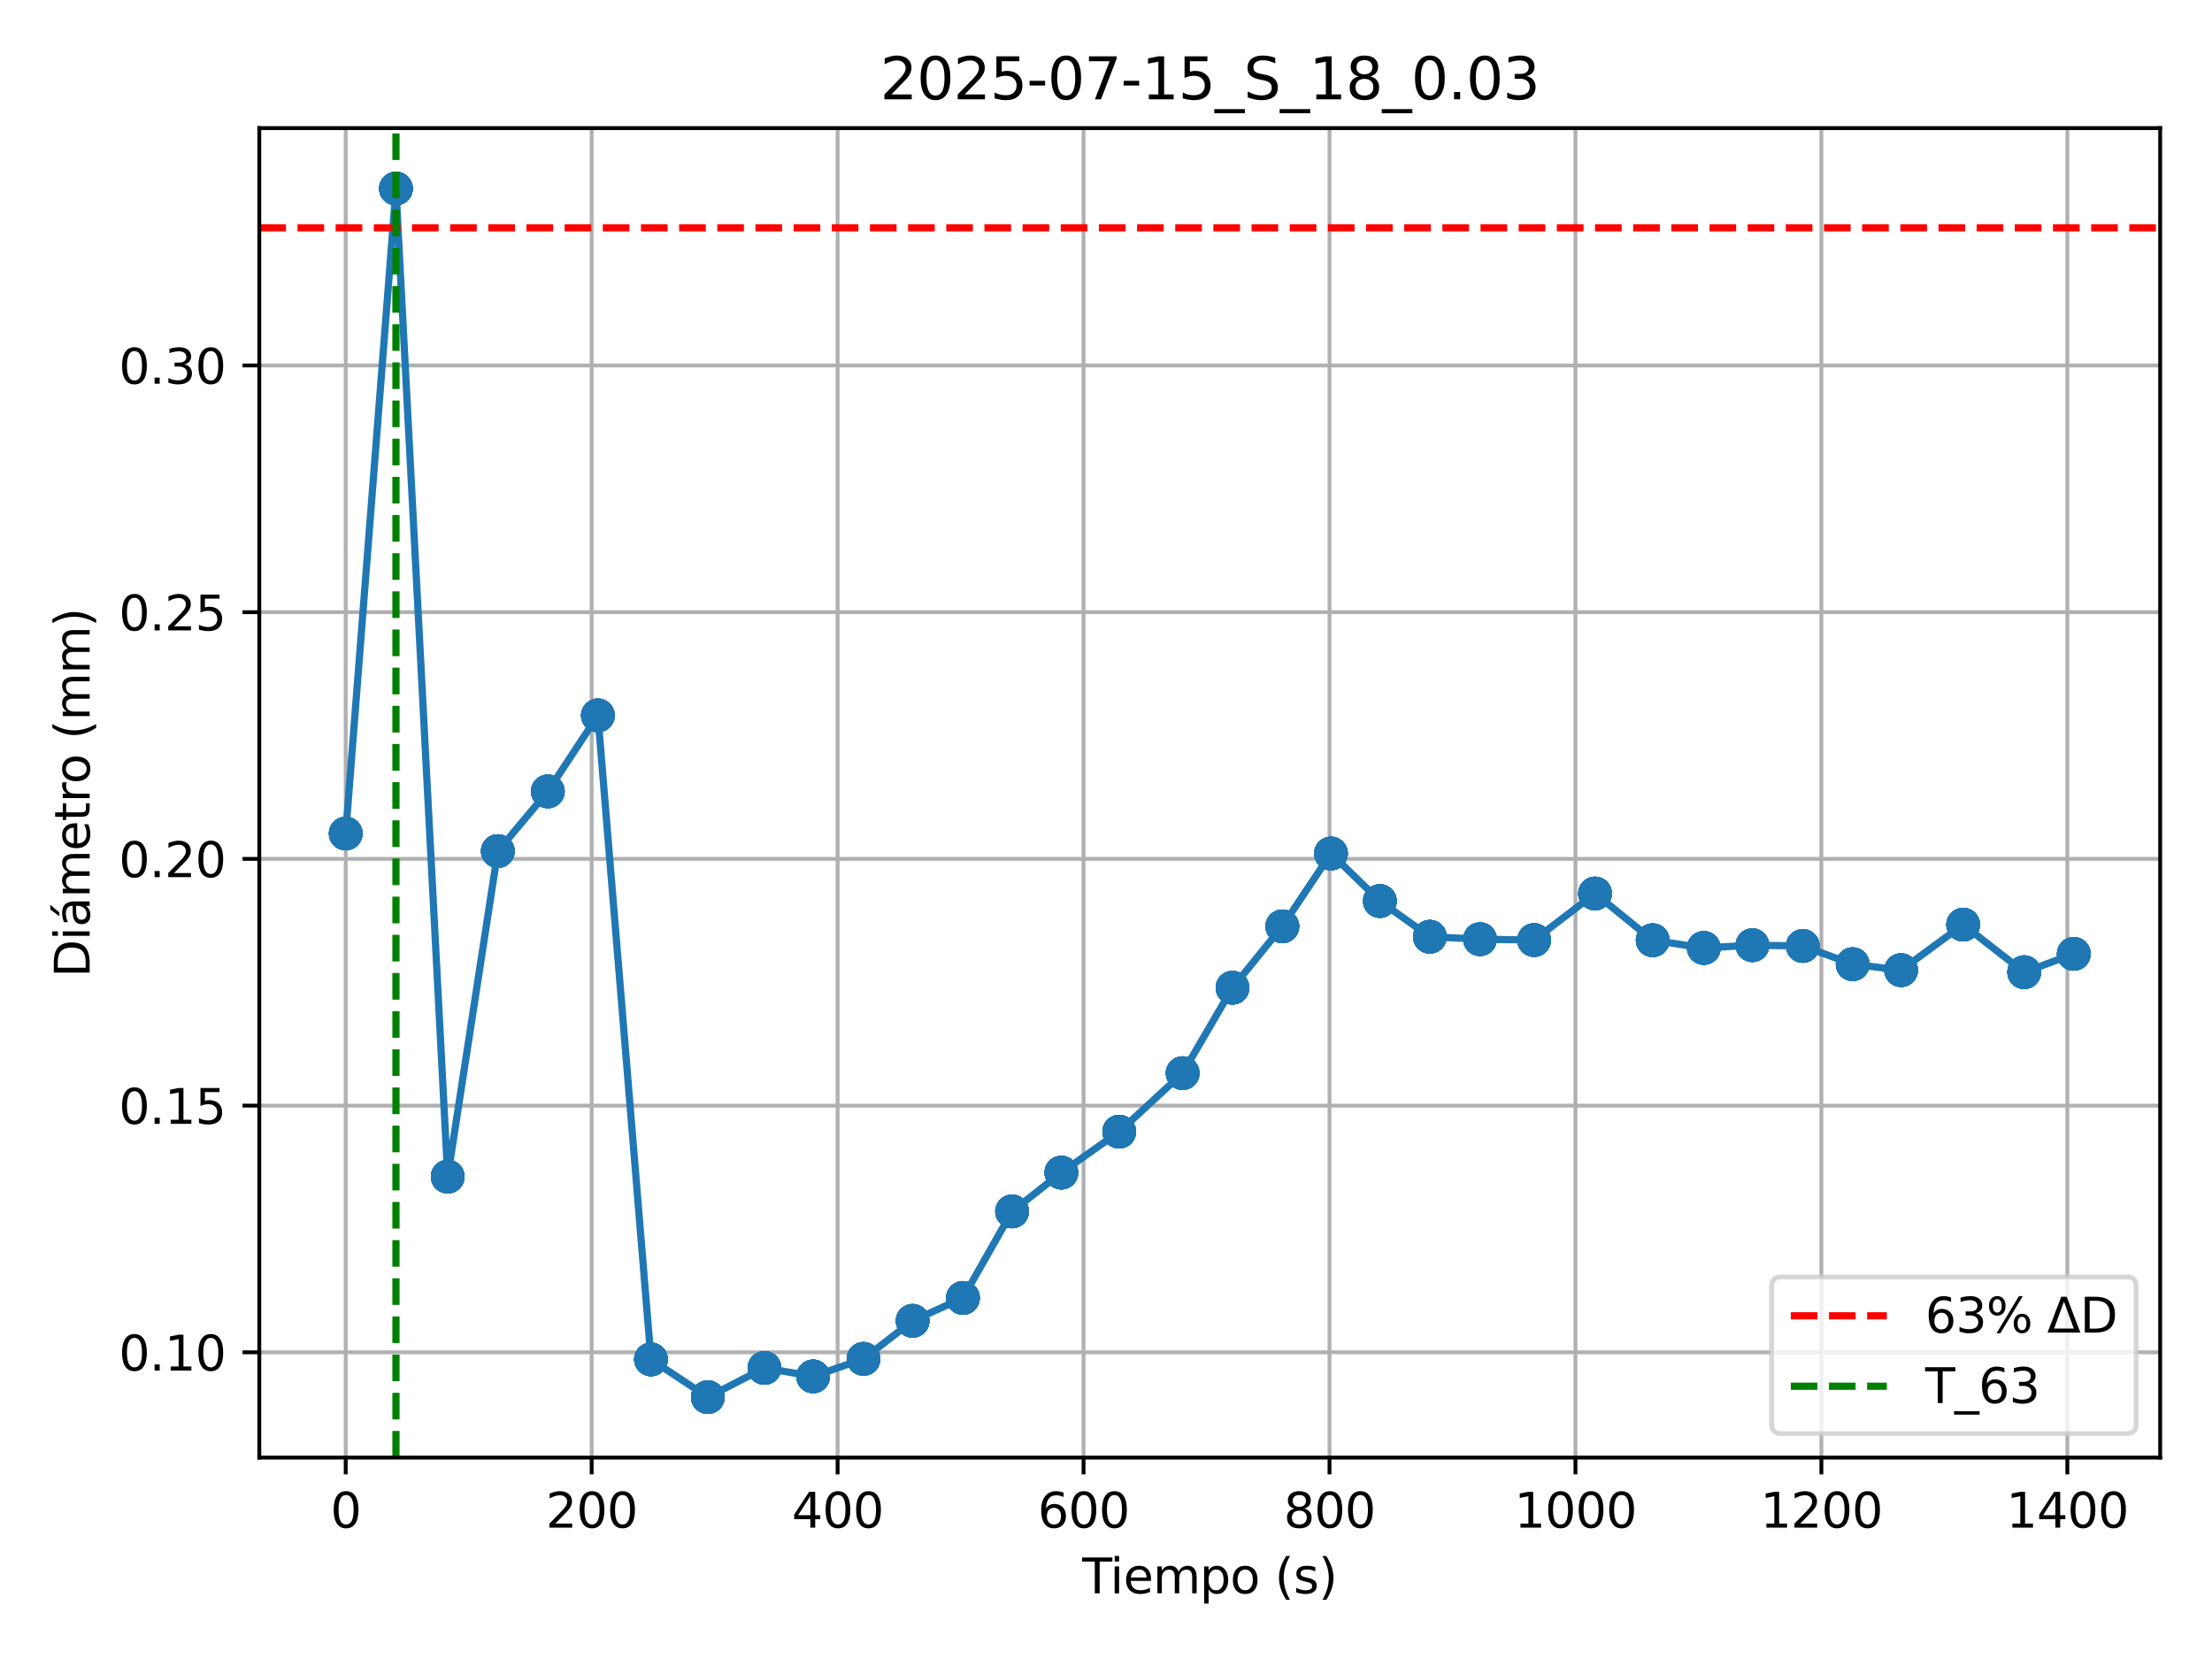 <?xml version="1.0" encoding="utf-8" standalone="no"?>
<!DOCTYPE svg PUBLIC "-//W3C//DTD SVG 1.1//EN"
  "http://www.w3.org/Graphics/SVG/1.1/DTD/svg11.dtd">
<svg xmlns:xlink="http://www.w3.org/1999/xlink" width="460.8pt" height="345.6pt" viewBox="0 0 460.8 345.6" xmlns="http://www.w3.org/2000/svg" version="1.1">
 <defs>
  <style type="text/css">*{stroke-linejoin: round; stroke-linecap: butt}</style>
 </defs>
 <g id="figure_1">
  <g id="patch_1">
   <path d="M 0 345.6 
L 460.8 345.6 
L 460.8 0 
L 0 0 
z
" style="fill: #ffffff"/>
  </g>
  <g id="axes_1">
   <g id="patch_2">
    <path d="M 54.02 303.64 
L 450 303.64 
L 450 26.689 
L 54.02 26.689 
z
" style="fill: #ffffff"/>
   </g>
   <g id="matplotlib.axis_1">
    <g id="xtick_1">
     <g id="line2d_1">
      <path d="M 72.019 303.64 
L 72.019 26.689 
" clip-path="url(#pf129265ea6)" style="fill: none; stroke: #b0b0b0; stroke-width: 0.8; stroke-linecap: square"/>
     </g>
     <g id="line2d_2">
      <defs>
       <path id="mcd70bb36e9" d="M 0 0 
L 0 3.5 
" style="stroke: #000000; stroke-width: 0.8"/>
      </defs>
      <g>
       <use xlink:href="#mcd70bb36e9" x="72.019" y="303.64" style="stroke: #000000; stroke-width: 0.8"/>
      </g>
     </g>
     <g id="text_1">
      <!-- 0 -->
      <g transform="translate(68.838 318.238) scale(0.1 -0.1)">
       <defs>
        <path id="DejaVuSans-30" d="M 2034 4250 
Q 1547 4250 1301 3770 
Q 1056 3291 1056 2328 
Q 1056 1369 1301 889 
Q 1547 409 2034 409 
Q 2525 409 2770 889 
Q 3016 1369 3016 2328 
Q 3016 3291 2770 3770 
Q 2525 4250 2034 4250 
z
M 2034 4750 
Q 2819 4750 3233 4129 
Q 3647 3509 3647 2328 
Q 3647 1150 3233 529 
Q 2819 -91 2034 -91 
Q 1250 -91 836 529 
Q 422 1150 422 2328 
Q 422 3509 836 4129 
Q 1250 4750 2034 4750 
z
" transform="scale(0.016)"/>
       </defs>
       <use xlink:href="#DejaVuSans-30"/>
      </g>
     </g>
    </g>
    <g id="xtick_2">
     <g id="line2d_3">
      <path d="M 123.254 303.64 
L 123.254 26.689 
" clip-path="url(#pf129265ea6)" style="fill: none; stroke: #b0b0b0; stroke-width: 0.8; stroke-linecap: square"/>
     </g>
     <g id="line2d_4">
      <g>
       <use xlink:href="#mcd70bb36e9" x="123.254" y="303.64" style="stroke: #000000; stroke-width: 0.8"/>
      </g>
     </g>
     <g id="text_2">
      <!-- 200 -->
      <g transform="translate(113.71 318.238) scale(0.1 -0.1)">
       <defs>
        <path id="DejaVuSans-32" d="M 1228 531 
L 3431 531 
L 3431 0 
L 469 0 
L 469 531 
Q 828 903 1448 1529 
Q 2069 2156 2228 2338 
Q 2531 2678 2651 2914 
Q 2772 3150 2772 3378 
Q 2772 3750 2511 3984 
Q 2250 4219 1831 4219 
Q 1534 4219 1204 4116 
Q 875 4013 500 3803 
L 500 4441 
Q 881 4594 1212 4672 
Q 1544 4750 1819 4750 
Q 2544 4750 2975 4387 
Q 3406 4025 3406 3419 
Q 3406 3131 3298 2873 
Q 3191 2616 2906 2266 
Q 2828 2175 2409 1742 
Q 1991 1309 1228 531 
z
" transform="scale(0.016)"/>
       </defs>
       <use xlink:href="#DejaVuSans-32"/>
       <use xlink:href="#DejaVuSans-30" transform="translate(63.623 0)"/>
       <use xlink:href="#DejaVuSans-30" transform="translate(127.246 0)"/>
      </g>
     </g>
    </g>
    <g id="xtick_3">
     <g id="line2d_5">
      <path d="M 174.489 303.64 
L 174.489 26.689 
" clip-path="url(#pf129265ea6)" style="fill: none; stroke: #b0b0b0; stroke-width: 0.8; stroke-linecap: square"/>
     </g>
     <g id="line2d_6">
      <g>
       <use xlink:href="#mcd70bb36e9" x="174.489" y="303.64" style="stroke: #000000; stroke-width: 0.8"/>
      </g>
     </g>
     <g id="text_3">
      <!-- 400 -->
      <g transform="translate(164.946 318.238) scale(0.1 -0.1)">
       <defs>
        <path id="DejaVuSans-34" d="M 2419 4116 
L 825 1625 
L 2419 1625 
L 2419 4116 
z
M 2253 4666 
L 3047 4666 
L 3047 1625 
L 3713 1625 
L 3713 1100 
L 3047 1100 
L 3047 0 
L 2419 0 
L 2419 1100 
L 313 1100 
L 313 1709 
L 2253 4666 
z
" transform="scale(0.016)"/>
       </defs>
       <use xlink:href="#DejaVuSans-34"/>
       <use xlink:href="#DejaVuSans-30" transform="translate(63.623 0)"/>
       <use xlink:href="#DejaVuSans-30" transform="translate(127.246 0)"/>
      </g>
     </g>
    </g>
    <g id="xtick_4">
     <g id="line2d_7">
      <path d="M 225.724 303.64 
L 225.724 26.689 
" clip-path="url(#pf129265ea6)" style="fill: none; stroke: #b0b0b0; stroke-width: 0.8; stroke-linecap: square"/>
     </g>
     <g id="line2d_8">
      <g>
       <use xlink:href="#mcd70bb36e9" x="225.724" y="303.64" style="stroke: #000000; stroke-width: 0.8"/>
      </g>
     </g>
     <g id="text_4">
      <!-- 600 -->
      <g transform="translate(216.181 318.238) scale(0.1 -0.1)">
       <defs>
        <path id="DejaVuSans-36" d="M 2113 2584 
Q 1688 2584 1439 2293 
Q 1191 2003 1191 1497 
Q 1191 994 1439 701 
Q 1688 409 2113 409 
Q 2538 409 2786 701 
Q 3034 994 3034 1497 
Q 3034 2003 2786 2293 
Q 2538 2584 2113 2584 
z
M 3366 4563 
L 3366 3988 
Q 3128 4100 2886 4159 
Q 2644 4219 2406 4219 
Q 1781 4219 1451 3797 
Q 1122 3375 1075 2522 
Q 1259 2794 1537 2939 
Q 1816 3084 2150 3084 
Q 2853 3084 3261 2657 
Q 3669 2231 3669 1497 
Q 3669 778 3244 343 
Q 2819 -91 2113 -91 
Q 1303 -91 875 529 
Q 447 1150 447 2328 
Q 447 3434 972 4092 
Q 1497 4750 2381 4750 
Q 2619 4750 2861 4703 
Q 3103 4656 3366 4563 
z
" transform="scale(0.016)"/>
       </defs>
       <use xlink:href="#DejaVuSans-36"/>
       <use xlink:href="#DejaVuSans-30" transform="translate(63.623 0)"/>
       <use xlink:href="#DejaVuSans-30" transform="translate(127.246 0)"/>
      </g>
     </g>
    </g>
    <g id="xtick_5">
     <g id="line2d_9">
      <path d="M 276.96 303.64 
L 276.96 26.689 
" clip-path="url(#pf129265ea6)" style="fill: none; stroke: #b0b0b0; stroke-width: 0.8; stroke-linecap: square"/>
     </g>
     <g id="line2d_10">
      <g>
       <use xlink:href="#mcd70bb36e9" x="276.96" y="303.64" style="stroke: #000000; stroke-width: 0.8"/>
      </g>
     </g>
     <g id="text_5">
      <!-- 800 -->
      <g transform="translate(267.416 318.238) scale(0.1 -0.1)">
       <defs>
        <path id="DejaVuSans-38" d="M 2034 2216 
Q 1584 2216 1326 1975 
Q 1069 1734 1069 1313 
Q 1069 891 1326 650 
Q 1584 409 2034 409 
Q 2484 409 2743 651 
Q 3003 894 3003 1313 
Q 3003 1734 2745 1975 
Q 2488 2216 2034 2216 
z
M 1403 2484 
Q 997 2584 770 2862 
Q 544 3141 544 3541 
Q 544 4100 942 4425 
Q 1341 4750 2034 4750 
Q 2731 4750 3128 4425 
Q 3525 4100 3525 3541 
Q 3525 3141 3298 2862 
Q 3072 2584 2669 2484 
Q 3125 2378 3379 2068 
Q 3634 1759 3634 1313 
Q 3634 634 3220 271 
Q 2806 -91 2034 -91 
Q 1263 -91 848 271 
Q 434 634 434 1313 
Q 434 1759 690 2068 
Q 947 2378 1403 2484 
z
M 1172 3481 
Q 1172 3119 1398 2916 
Q 1625 2713 2034 2713 
Q 2441 2713 2670 2916 
Q 2900 3119 2900 3481 
Q 2900 3844 2670 4047 
Q 2441 4250 2034 4250 
Q 1625 4250 1398 4047 
Q 1172 3844 1172 3481 
z
" transform="scale(0.016)"/>
       </defs>
       <use xlink:href="#DejaVuSans-38"/>
       <use xlink:href="#DejaVuSans-30" transform="translate(63.623 0)"/>
       <use xlink:href="#DejaVuSans-30" transform="translate(127.246 0)"/>
      </g>
     </g>
    </g>
    <g id="xtick_6">
     <g id="line2d_11">
      <path d="M 328.195 303.64 
L 328.195 26.689 
" clip-path="url(#pf129265ea6)" style="fill: none; stroke: #b0b0b0; stroke-width: 0.8; stroke-linecap: square"/>
     </g>
     <g id="line2d_12">
      <g>
       <use xlink:href="#mcd70bb36e9" x="328.195" y="303.64" style="stroke: #000000; stroke-width: 0.8"/>
      </g>
     </g>
     <g id="text_6">
      <!-- 1000 -->
      <g transform="translate(315.47 318.238) scale(0.1 -0.1)">
       <defs>
        <path id="DejaVuSans-31" d="M 794 531 
L 1825 531 
L 1825 4091 
L 703 3866 
L 703 4441 
L 1819 4666 
L 2450 4666 
L 2450 531 
L 3481 531 
L 3481 0 
L 794 0 
L 794 531 
z
" transform="scale(0.016)"/>
       </defs>
       <use xlink:href="#DejaVuSans-31"/>
       <use xlink:href="#DejaVuSans-30" transform="translate(63.623 0)"/>
       <use xlink:href="#DejaVuSans-30" transform="translate(127.246 0)"/>
       <use xlink:href="#DejaVuSans-30" transform="translate(190.869 0)"/>
      </g>
     </g>
    </g>
    <g id="xtick_7">
     <g id="line2d_13">
      <path d="M 379.43 303.64 
L 379.43 26.689 
" clip-path="url(#pf129265ea6)" style="fill: none; stroke: #b0b0b0; stroke-width: 0.8; stroke-linecap: square"/>
     </g>
     <g id="line2d_14">
      <g>
       <use xlink:href="#mcd70bb36e9" x="379.43" y="303.64" style="stroke: #000000; stroke-width: 0.8"/>
      </g>
     </g>
     <g id="text_7">
      <!-- 1200 -->
      <g transform="translate(366.705 318.238) scale(0.1 -0.1)">
       <use xlink:href="#DejaVuSans-31"/>
       <use xlink:href="#DejaVuSans-32" transform="translate(63.623 0)"/>
       <use xlink:href="#DejaVuSans-30" transform="translate(127.246 0)"/>
       <use xlink:href="#DejaVuSans-30" transform="translate(190.869 0)"/>
      </g>
     </g>
    </g>
    <g id="xtick_8">
     <g id="line2d_15">
      <path d="M 430.665 303.64 
L 430.665 26.689 
" clip-path="url(#pf129265ea6)" style="fill: none; stroke: #b0b0b0; stroke-width: 0.8; stroke-linecap: square"/>
     </g>
     <g id="line2d_16">
      <g>
       <use xlink:href="#mcd70bb36e9" x="430.665" y="303.64" style="stroke: #000000; stroke-width: 0.8"/>
      </g>
     </g>
     <g id="text_8">
      <!-- 1400 -->
      <g transform="translate(417.94 318.238) scale(0.1 -0.1)">
       <use xlink:href="#DejaVuSans-31"/>
       <use xlink:href="#DejaVuSans-34" transform="translate(63.623 0)"/>
       <use xlink:href="#DejaVuSans-30" transform="translate(127.246 0)"/>
       <use xlink:href="#DejaVuSans-30" transform="translate(190.869 0)"/>
      </g>
     </g>
    </g>
    <g id="text_9">
     <!-- Tiempo (s) -->
     <g transform="translate(225.447 331.917) scale(0.1 -0.1)">
      <defs>
       <path id="DejaVuSans-54" d="M -19 4666 
L 3928 4666 
L 3928 4134 
L 2272 4134 
L 2272 0 
L 1638 0 
L 1638 4134 
L -19 4134 
L -19 4666 
z
" transform="scale(0.016)"/>
       <path id="DejaVuSans-69" d="M 603 3500 
L 1178 3500 
L 1178 0 
L 603 0 
L 603 3500 
z
M 603 4863 
L 1178 4863 
L 1178 4134 
L 603 4134 
L 603 4863 
z
" transform="scale(0.016)"/>
       <path id="DejaVuSans-65" d="M 3597 1894 
L 3597 1613 
L 953 1613 
Q 991 1019 1311 708 
Q 1631 397 2203 397 
Q 2534 397 2845 478 
Q 3156 559 3463 722 
L 3463 178 
Q 3153 47 2828 -22 
Q 2503 -91 2169 -91 
Q 1331 -91 842 396 
Q 353 884 353 1716 
Q 353 2575 817 3079 
Q 1281 3584 2069 3584 
Q 2775 3584 3186 3129 
Q 3597 2675 3597 1894 
z
M 3022 2063 
Q 3016 2534 2758 2815 
Q 2500 3097 2075 3097 
Q 1594 3097 1305 2825 
Q 1016 2553 972 2059 
L 3022 2063 
z
" transform="scale(0.016)"/>
       <path id="DejaVuSans-6d" d="M 3328 2828 
Q 3544 3216 3844 3400 
Q 4144 3584 4550 3584 
Q 5097 3584 5394 3201 
Q 5691 2819 5691 2113 
L 5691 0 
L 5113 0 
L 5113 2094 
Q 5113 2597 4934 2840 
Q 4756 3084 4391 3084 
Q 3944 3084 3684 2787 
Q 3425 2491 3425 1978 
L 3425 0 
L 2847 0 
L 2847 2094 
Q 2847 2600 2669 2842 
Q 2491 3084 2119 3084 
Q 1678 3084 1418 2786 
Q 1159 2488 1159 1978 
L 1159 0 
L 581 0 
L 581 3500 
L 1159 3500 
L 1159 2956 
Q 1356 3278 1631 3431 
Q 1906 3584 2284 3584 
Q 2666 3584 2933 3390 
Q 3200 3197 3328 2828 
z
" transform="scale(0.016)"/>
       <path id="DejaVuSans-70" d="M 1159 525 
L 1159 -1331 
L 581 -1331 
L 581 3500 
L 1159 3500 
L 1159 2969 
Q 1341 3281 1617 3432 
Q 1894 3584 2278 3584 
Q 2916 3584 3314 3078 
Q 3713 2572 3713 1747 
Q 3713 922 3314 415 
Q 2916 -91 2278 -91 
Q 1894 -91 1617 61 
Q 1341 213 1159 525 
z
M 3116 1747 
Q 3116 2381 2855 2742 
Q 2594 3103 2138 3103 
Q 1681 3103 1420 2742 
Q 1159 2381 1159 1747 
Q 1159 1113 1420 752 
Q 1681 391 2138 391 
Q 2594 391 2855 752 
Q 3116 1113 3116 1747 
z
" transform="scale(0.016)"/>
       <path id="DejaVuSans-6f" d="M 1959 3097 
Q 1497 3097 1228 2736 
Q 959 2375 959 1747 
Q 959 1119 1226 758 
Q 1494 397 1959 397 
Q 2419 397 2687 759 
Q 2956 1122 2956 1747 
Q 2956 2369 2687 2733 
Q 2419 3097 1959 3097 
z
M 1959 3584 
Q 2709 3584 3137 3096 
Q 3566 2609 3566 1747 
Q 3566 888 3137 398 
Q 2709 -91 1959 -91 
Q 1206 -91 779 398 
Q 353 888 353 1747 
Q 353 2609 779 3096 
Q 1206 3584 1959 3584 
z
" transform="scale(0.016)"/>
       <path id="DejaVuSans-20" transform="scale(0.016)"/>
       <path id="DejaVuSans-28" d="M 1984 4856 
Q 1566 4138 1362 3434 
Q 1159 2731 1159 2009 
Q 1159 1288 1364 580 
Q 1569 -128 1984 -844 
L 1484 -844 
Q 1016 -109 783 600 
Q 550 1309 550 2009 
Q 550 2706 781 3412 
Q 1013 4119 1484 4856 
L 1984 4856 
z
" transform="scale(0.016)"/>
       <path id="DejaVuSans-73" d="M 2834 3397 
L 2834 2853 
Q 2591 2978 2328 3040 
Q 2066 3103 1784 3103 
Q 1356 3103 1142 2972 
Q 928 2841 928 2578 
Q 928 2378 1081 2264 
Q 1234 2150 1697 2047 
L 1894 2003 
Q 2506 1872 2764 1633 
Q 3022 1394 3022 966 
Q 3022 478 2636 193 
Q 2250 -91 1575 -91 
Q 1294 -91 989 -36 
Q 684 19 347 128 
L 347 722 
Q 666 556 975 473 
Q 1284 391 1588 391 
Q 1994 391 2212 530 
Q 2431 669 2431 922 
Q 2431 1156 2273 1281 
Q 2116 1406 1581 1522 
L 1381 1569 
Q 847 1681 609 1914 
Q 372 2147 372 2553 
Q 372 3047 722 3315 
Q 1072 3584 1716 3584 
Q 2034 3584 2315 3537 
Q 2597 3491 2834 3397 
z
" transform="scale(0.016)"/>
       <path id="DejaVuSans-29" d="M 513 4856 
L 1013 4856 
Q 1481 4119 1714 3412 
Q 1947 2706 1947 2009 
Q 1947 1309 1714 600 
Q 1481 -109 1013 -844 
L 513 -844 
Q 928 -128 1133 580 
Q 1338 1288 1338 2009 
Q 1338 2731 1133 3434 
Q 928 4138 513 4856 
z
" transform="scale(0.016)"/>
      </defs>
      <use xlink:href="#DejaVuSans-54"/>
      <use xlink:href="#DejaVuSans-69" transform="translate(57.959 0)"/>
      <use xlink:href="#DejaVuSans-65" transform="translate(85.742 0)"/>
      <use xlink:href="#DejaVuSans-6d" transform="translate(147.266 0)"/>
      <use xlink:href="#DejaVuSans-70" transform="translate(244.678 0)"/>
      <use xlink:href="#DejaVuSans-6f" transform="translate(308.154 0)"/>
      <use xlink:href="#DejaVuSans-20" transform="translate(369.336 0)"/>
      <use xlink:href="#DejaVuSans-28" transform="translate(401.123 0)"/>
      <use xlink:href="#DejaVuSans-73" transform="translate(440.137 0)"/>
      <use xlink:href="#DejaVuSans-29" transform="translate(492.236 0)"/>
     </g>
    </g>
   </g>
   <g id="matplotlib.axis_2">
    <g id="ytick_1">
     <g id="line2d_17">
      <path d="M 54.02 281.708 
L 450 281.708 
" clip-path="url(#pf129265ea6)" style="fill: none; stroke: #b0b0b0; stroke-width: 0.8; stroke-linecap: square"/>
     </g>
     <g id="line2d_18">
      <defs>
       <path id="m7982c4970f" d="M 0 0 
L -3.5 0 
" style="stroke: #000000; stroke-width: 0.8"/>
      </defs>
      <g>
       <use xlink:href="#m7982c4970f" x="54.02" y="281.708" style="stroke: #000000; stroke-width: 0.8"/>
      </g>
     </g>
     <g id="text_10">
      <!-- 0.10 -->
      <g transform="translate(24.754 285.507) scale(0.1 -0.1)">
       <defs>
        <path id="DejaVuSans-2e" d="M 684 794 
L 1344 794 
L 1344 0 
L 684 0 
L 684 794 
z
" transform="scale(0.016)"/>
       </defs>
       <use xlink:href="#DejaVuSans-30"/>
       <use xlink:href="#DejaVuSans-2e" transform="translate(63.623 0)"/>
       <use xlink:href="#DejaVuSans-31" transform="translate(95.41 0)"/>
       <use xlink:href="#DejaVuSans-30" transform="translate(159.033 0)"/>
      </g>
     </g>
    </g>
    <g id="ytick_2">
     <g id="line2d_19">
      <path d="M 54.02 230.315 
L 450 230.315 
" clip-path="url(#pf129265ea6)" style="fill: none; stroke: #b0b0b0; stroke-width: 0.8; stroke-linecap: square"/>
     </g>
     <g id="line2d_20">
      <g>
       <use xlink:href="#m7982c4970f" x="54.02" y="230.315" style="stroke: #000000; stroke-width: 0.8"/>
      </g>
     </g>
     <g id="text_11">
      <!-- 0.15 -->
      <g transform="translate(24.754 234.114) scale(0.1 -0.1)">
       <defs>
        <path id="DejaVuSans-35" d="M 691 4666 
L 3169 4666 
L 3169 4134 
L 1269 4134 
L 1269 2991 
Q 1406 3038 1543 3061 
Q 1681 3084 1819 3084 
Q 2600 3084 3056 2656 
Q 3513 2228 3513 1497 
Q 3513 744 3044 326 
Q 2575 -91 1722 -91 
Q 1428 -91 1123 -41 
Q 819 9 494 109 
L 494 744 
Q 775 591 1075 516 
Q 1375 441 1709 441 
Q 2250 441 2565 725 
Q 2881 1009 2881 1497 
Q 2881 1984 2565 2268 
Q 2250 2553 1709 2553 
Q 1456 2553 1204 2497 
Q 953 2441 691 2322 
L 691 4666 
z
" transform="scale(0.016)"/>
       </defs>
       <use xlink:href="#DejaVuSans-30"/>
       <use xlink:href="#DejaVuSans-2e" transform="translate(63.623 0)"/>
       <use xlink:href="#DejaVuSans-31" transform="translate(95.41 0)"/>
       <use xlink:href="#DejaVuSans-35" transform="translate(159.033 0)"/>
      </g>
     </g>
    </g>
    <g id="ytick_3">
     <g id="line2d_21">
      <path d="M 54.02 178.921 
L 450 178.921 
" clip-path="url(#pf129265ea6)" style="fill: none; stroke: #b0b0b0; stroke-width: 0.8; stroke-linecap: square"/>
     </g>
     <g id="line2d_22">
      <g>
       <use xlink:href="#m7982c4970f" x="54.02" y="178.921" style="stroke: #000000; stroke-width: 0.8"/>
      </g>
     </g>
     <g id="text_12">
      <!-- 0.20 -->
      <g transform="translate(24.754 182.721) scale(0.1 -0.1)">
       <use xlink:href="#DejaVuSans-30"/>
       <use xlink:href="#DejaVuSans-2e" transform="translate(63.623 0)"/>
       <use xlink:href="#DejaVuSans-32" transform="translate(95.41 0)"/>
       <use xlink:href="#DejaVuSans-30" transform="translate(159.033 0)"/>
      </g>
     </g>
    </g>
    <g id="ytick_4">
     <g id="line2d_23">
      <path d="M 54.02 127.528 
L 450 127.528 
" clip-path="url(#pf129265ea6)" style="fill: none; stroke: #b0b0b0; stroke-width: 0.8; stroke-linecap: square"/>
     </g>
     <g id="line2d_24">
      <g>
       <use xlink:href="#m7982c4970f" x="54.02" y="127.528" style="stroke: #000000; stroke-width: 0.8"/>
      </g>
     </g>
     <g id="text_13">
      <!-- 0.25 -->
      <g transform="translate(24.754 131.327) scale(0.1 -0.1)">
       <use xlink:href="#DejaVuSans-30"/>
       <use xlink:href="#DejaVuSans-2e" transform="translate(63.623 0)"/>
       <use xlink:href="#DejaVuSans-32" transform="translate(95.41 0)"/>
       <use xlink:href="#DejaVuSans-35" transform="translate(159.033 0)"/>
      </g>
     </g>
    </g>
    <g id="ytick_5">
     <g id="line2d_25">
      <path d="M 54.02 76.135 
L 450 76.135 
" clip-path="url(#pf129265ea6)" style="fill: none; stroke: #b0b0b0; stroke-width: 0.8; stroke-linecap: square"/>
     </g>
     <g id="line2d_26">
      <g>
       <use xlink:href="#m7982c4970f" x="54.02" y="76.135" style="stroke: #000000; stroke-width: 0.8"/>
      </g>
     </g>
     <g id="text_14">
      <!-- 0.30 -->
      <g transform="translate(24.754 79.934) scale(0.1 -0.1)">
       <defs>
        <path id="DejaVuSans-33" d="M 2597 2516 
Q 3050 2419 3304 2112 
Q 3559 1806 3559 1356 
Q 3559 666 3084 287 
Q 2609 -91 1734 -91 
Q 1441 -91 1130 -33 
Q 819 25 488 141 
L 488 750 
Q 750 597 1062 519 
Q 1375 441 1716 441 
Q 2309 441 2620 675 
Q 2931 909 2931 1356 
Q 2931 1769 2642 2001 
Q 2353 2234 1838 2234 
L 1294 2234 
L 1294 2753 
L 1863 2753 
Q 2328 2753 2575 2939 
Q 2822 3125 2822 3475 
Q 2822 3834 2567 4026 
Q 2313 4219 1838 4219 
Q 1578 4219 1281 4162 
Q 984 4106 628 3988 
L 628 4550 
Q 988 4650 1302 4700 
Q 1616 4750 1894 4750 
Q 2613 4750 3031 4423 
Q 3450 4097 3450 3541 
Q 3450 3153 3228 2886 
Q 3006 2619 2597 2516 
z
" transform="scale(0.016)"/>
       </defs>
       <use xlink:href="#DejaVuSans-30"/>
       <use xlink:href="#DejaVuSans-2e" transform="translate(63.623 0)"/>
       <use xlink:href="#DejaVuSans-33" transform="translate(95.41 0)"/>
       <use xlink:href="#DejaVuSans-30" transform="translate(159.033 0)"/>
      </g>
     </g>
    </g>
    <g id="text_15">
     <!-- Diámetro (mm) -->
     <g transform="translate(18.675 203.608) rotate(-90) scale(0.1 -0.1)">
      <defs>
       <path id="DejaVuSans-44" d="M 1259 4147 
L 1259 519 
L 2022 519 
Q 2988 519 3436 956 
Q 3884 1394 3884 2338 
Q 3884 3275 3436 3711 
Q 2988 4147 2022 4147 
L 1259 4147 
z
M 628 4666 
L 1925 4666 
Q 3281 4666 3915 4102 
Q 4550 3538 4550 2338 
Q 4550 1131 3912 565 
Q 3275 0 1925 0 
L 628 0 
L 628 4666 
z
" transform="scale(0.016)"/>
       <path id="DejaVuSans-e1" d="M 2194 1759 
Q 1497 1759 1228 1600 
Q 959 1441 959 1056 
Q 959 750 1161 570 
Q 1363 391 1709 391 
Q 2188 391 2477 730 
Q 2766 1069 2766 1631 
L 2766 1759 
L 2194 1759 
z
M 3341 1997 
L 3341 0 
L 2766 0 
L 2766 531 
Q 2569 213 2275 61 
Q 1981 -91 1556 -91 
Q 1019 -91 701 211 
Q 384 513 384 1019 
Q 384 1609 779 1909 
Q 1175 2209 1959 2209 
L 2766 2209 
L 2766 2266 
Q 2766 2663 2505 2880 
Q 2244 3097 1772 3097 
Q 1472 3097 1187 3025 
Q 903 2953 641 2809 
L 641 3341 
Q 956 3463 1253 3523 
Q 1550 3584 1831 3584 
Q 2591 3584 2966 3190 
Q 3341 2797 3341 1997 
z
M 2290 5119 
L 2912 5119 
L 1894 3944 
L 1415 3944 
L 2290 5119 
z
" transform="scale(0.016)"/>
       <path id="DejaVuSans-74" d="M 1172 4494 
L 1172 3500 
L 2356 3500 
L 2356 3053 
L 1172 3053 
L 1172 1153 
Q 1172 725 1289 603 
Q 1406 481 1766 481 
L 2356 481 
L 2356 0 
L 1766 0 
Q 1100 0 847 248 
Q 594 497 594 1153 
L 594 3053 
L 172 3053 
L 172 3500 
L 594 3500 
L 594 4494 
L 1172 4494 
z
" transform="scale(0.016)"/>
       <path id="DejaVuSans-72" d="M 2631 2963 
Q 2534 3019 2420 3045 
Q 2306 3072 2169 3072 
Q 1681 3072 1420 2755 
Q 1159 2438 1159 1844 
L 1159 0 
L 581 0 
L 581 3500 
L 1159 3500 
L 1159 2956 
Q 1341 3275 1631 3429 
Q 1922 3584 2338 3584 
Q 2397 3584 2469 3576 
Q 2541 3569 2628 3553 
L 2631 2963 
z
" transform="scale(0.016)"/>
      </defs>
      <use xlink:href="#DejaVuSans-44"/>
      <use xlink:href="#DejaVuSans-69" transform="translate(77.002 0)"/>
      <use xlink:href="#DejaVuSans-e1" transform="translate(104.785 0)"/>
      <use xlink:href="#DejaVuSans-6d" transform="translate(166.064 0)"/>
      <use xlink:href="#DejaVuSans-65" transform="translate(263.477 0)"/>
      <use xlink:href="#DejaVuSans-74" transform="translate(325 0)"/>
      <use xlink:href="#DejaVuSans-72" transform="translate(364.209 0)"/>
      <use xlink:href="#DejaVuSans-6f" transform="translate(403.072 0)"/>
      <use xlink:href="#DejaVuSans-20" transform="translate(464.254 0)"/>
      <use xlink:href="#DejaVuSans-28" transform="translate(496.041 0)"/>
      <use xlink:href="#DejaVuSans-6d" transform="translate(535.055 0)"/>
      <use xlink:href="#DejaVuSans-6d" transform="translate(632.467 0)"/>
      <use xlink:href="#DejaVuSans-29" transform="translate(729.879 0)"/>
     </g>
    </g>
   </g>
   <g id="line2d_27">
    <path d="M 72.019 173.634 
L 82.485 39.277 
L 82.485 39.277 
L 93.262 245.116 
L 93.262 245.116 
L 103.705 177.302 
L 103.705 177.302 
L 114.122 164.861 
L 114.122 164.861 
L 124.552 149.038 
L 124.552 149.038 
L 135.611 283.19 
L 135.611 283.19 
L 147.45 291.051 
L 147.45 291.051 
L 159.254 284.968 
L 159.254 284.968 
L 169.396 286.73 
L 169.396 286.73 
L 179.884 283.078 
L 179.884 283.078 
L 190.114 275.153 
L 190.114 275.153 
L 200.6 270.383 
L 200.6 270.383 
L 210.837 252.356 
L 210.837 252.356 
L 221.102 244.278 
L 221.102 244.278 
L 233.156 235.752 
L 233.156 235.752 
L 246.367 223.557 
L 246.367 223.557 
L 256.753 205.763 
L 256.753 205.763 
L 267.136 192.973 
L 267.136 192.973 
L 277.266 177.798 
L 277.266 177.798 
L 287.449 187.703 
L 287.449 187.703 
L 297.863 195.143 
L 297.863 195.143 
L 308.313 195.65 
L 308.313 195.65 
L 319.577 195.832 
L 319.577 195.832 
L 332.276 186.133 
L 332.276 186.133 
L 344.288 195.871 
L 344.288 195.871 
L 354.929 197.476 
L 354.929 197.476 
L 365.06 196.903 
L 365.06 196.903 
L 375.553 197.061 
L 375.553 197.061 
L 385.945 200.863 
L 385.945 200.863 
L 396.028 202.1 
L 396.028 202.1 
L 408.961 192.617 
L 408.961 192.617 
L 421.676 202.532 
L 421.676 202.532 
L 432.001 198.71 
L 432.001 198.71 
" clip-path="url(#pf129265ea6)" style="fill: none; stroke: #1f77b4; stroke-width: 1.5; stroke-linecap: square"/>
    <defs>
     <path id="md62fcec98a" d="M 0 3 
C 0.796 3 1.559 2.684 2.121 2.121 
C 2.684 1.559 3 0.796 3 0 
C 3 -0.796 2.684 -1.559 2.121 -2.121 
C 1.559 -2.684 0.796 -3 0 -3 
C -0.796 -3 -1.559 -2.684 -2.121 -2.121 
C -2.684 -1.559 -3 -0.796 -3 0 
C -3 0.796 -2.684 1.559 -2.121 2.121 
C -1.559 2.684 -0.796 3 0 3 
z
" style="stroke: #1f77b4"/>
    </defs>
    <g clip-path="url(#pf129265ea6)">
     <use xlink:href="#md62fcec98a" x="72.019" y="173.634" style="fill: #1f77b4; stroke: #1f77b4"/>
     <use xlink:href="#md62fcec98a" x="72.019" y="173.634" style="fill: #1f77b4; stroke: #1f77b4"/>
     <use xlink:href="#md62fcec98a" x="72.019" y="173.634" style="fill: #1f77b4; stroke: #1f77b4"/>
     <use xlink:href="#md62fcec98a" x="72.019" y="173.634" style="fill: #1f77b4; stroke: #1f77b4"/>
     <use xlink:href="#md62fcec98a" x="72.019" y="173.634" style="fill: #1f77b4; stroke: #1f77b4"/>
     <use xlink:href="#md62fcec98a" x="72.019" y="173.634" style="fill: #1f77b4; stroke: #1f77b4"/>
     <use xlink:href="#md62fcec98a" x="72.019" y="173.634" style="fill: #1f77b4; stroke: #1f77b4"/>
     <use xlink:href="#md62fcec98a" x="72.019" y="173.634" style="fill: #1f77b4; stroke: #1f77b4"/>
     <use xlink:href="#md62fcec98a" x="72.019" y="173.634" style="fill: #1f77b4; stroke: #1f77b4"/>
     <use xlink:href="#md62fcec98a" x="82.485" y="39.277" style="fill: #1f77b4; stroke: #1f77b4"/>
     <use xlink:href="#md62fcec98a" x="82.485" y="39.277" style="fill: #1f77b4; stroke: #1f77b4"/>
     <use xlink:href="#md62fcec98a" x="82.485" y="39.277" style="fill: #1f77b4; stroke: #1f77b4"/>
     <use xlink:href="#md62fcec98a" x="82.485" y="39.277" style="fill: #1f77b4; stroke: #1f77b4"/>
     <use xlink:href="#md62fcec98a" x="82.485" y="39.277" style="fill: #1f77b4; stroke: #1f77b4"/>
     <use xlink:href="#md62fcec98a" x="82.485" y="39.277" style="fill: #1f77b4; stroke: #1f77b4"/>
     <use xlink:href="#md62fcec98a" x="82.485" y="39.277" style="fill: #1f77b4; stroke: #1f77b4"/>
     <use xlink:href="#md62fcec98a" x="82.485" y="39.277" style="fill: #1f77b4; stroke: #1f77b4"/>
     <use xlink:href="#md62fcec98a" x="82.485" y="39.277" style="fill: #1f77b4; stroke: #1f77b4"/>
     <use xlink:href="#md62fcec98a" x="93.262" y="245.116" style="fill: #1f77b4; stroke: #1f77b4"/>
     <use xlink:href="#md62fcec98a" x="93.262" y="245.116" style="fill: #1f77b4; stroke: #1f77b4"/>
     <use xlink:href="#md62fcec98a" x="93.262" y="245.116" style="fill: #1f77b4; stroke: #1f77b4"/>
     <use xlink:href="#md62fcec98a" x="93.262" y="245.116" style="fill: #1f77b4; stroke: #1f77b4"/>
     <use xlink:href="#md62fcec98a" x="93.262" y="245.116" style="fill: #1f77b4; stroke: #1f77b4"/>
     <use xlink:href="#md62fcec98a" x="93.262" y="245.116" style="fill: #1f77b4; stroke: #1f77b4"/>
     <use xlink:href="#md62fcec98a" x="93.262" y="245.116" style="fill: #1f77b4; stroke: #1f77b4"/>
     <use xlink:href="#md62fcec98a" x="93.262" y="245.116" style="fill: #1f77b4; stroke: #1f77b4"/>
     <use xlink:href="#md62fcec98a" x="93.262" y="245.116" style="fill: #1f77b4; stroke: #1f77b4"/>
     <use xlink:href="#md62fcec98a" x="103.705" y="177.302" style="fill: #1f77b4; stroke: #1f77b4"/>
     <use xlink:href="#md62fcec98a" x="103.705" y="177.302" style="fill: #1f77b4; stroke: #1f77b4"/>
     <use xlink:href="#md62fcec98a" x="103.705" y="177.302" style="fill: #1f77b4; stroke: #1f77b4"/>
     <use xlink:href="#md62fcec98a" x="103.705" y="177.302" style="fill: #1f77b4; stroke: #1f77b4"/>
     <use xlink:href="#md62fcec98a" x="103.705" y="177.302" style="fill: #1f77b4; stroke: #1f77b4"/>
     <use xlink:href="#md62fcec98a" x="103.705" y="177.302" style="fill: #1f77b4; stroke: #1f77b4"/>
     <use xlink:href="#md62fcec98a" x="103.705" y="177.302" style="fill: #1f77b4; stroke: #1f77b4"/>
     <use xlink:href="#md62fcec98a" x="103.705" y="177.302" style="fill: #1f77b4; stroke: #1f77b4"/>
     <use xlink:href="#md62fcec98a" x="103.705" y="177.302" style="fill: #1f77b4; stroke: #1f77b4"/>
     <use xlink:href="#md62fcec98a" x="114.122" y="164.861" style="fill: #1f77b4; stroke: #1f77b4"/>
     <use xlink:href="#md62fcec98a" x="114.122" y="164.861" style="fill: #1f77b4; stroke: #1f77b4"/>
     <use xlink:href="#md62fcec98a" x="114.122" y="164.861" style="fill: #1f77b4; stroke: #1f77b4"/>
     <use xlink:href="#md62fcec98a" x="114.122" y="164.861" style="fill: #1f77b4; stroke: #1f77b4"/>
     <use xlink:href="#md62fcec98a" x="114.122" y="164.861" style="fill: #1f77b4; stroke: #1f77b4"/>
     <use xlink:href="#md62fcec98a" x="114.122" y="164.861" style="fill: #1f77b4; stroke: #1f77b4"/>
     <use xlink:href="#md62fcec98a" x="114.122" y="164.861" style="fill: #1f77b4; stroke: #1f77b4"/>
     <use xlink:href="#md62fcec98a" x="114.122" y="164.861" style="fill: #1f77b4; stroke: #1f77b4"/>
     <use xlink:href="#md62fcec98a" x="114.122" y="164.861" style="fill: #1f77b4; stroke: #1f77b4"/>
     <use xlink:href="#md62fcec98a" x="124.552" y="149.038" style="fill: #1f77b4; stroke: #1f77b4"/>
     <use xlink:href="#md62fcec98a" x="124.552" y="149.038" style="fill: #1f77b4; stroke: #1f77b4"/>
     <use xlink:href="#md62fcec98a" x="124.552" y="149.038" style="fill: #1f77b4; stroke: #1f77b4"/>
     <use xlink:href="#md62fcec98a" x="124.552" y="149.038" style="fill: #1f77b4; stroke: #1f77b4"/>
     <use xlink:href="#md62fcec98a" x="124.552" y="149.038" style="fill: #1f77b4; stroke: #1f77b4"/>
     <use xlink:href="#md62fcec98a" x="124.552" y="149.038" style="fill: #1f77b4; stroke: #1f77b4"/>
     <use xlink:href="#md62fcec98a" x="124.552" y="149.038" style="fill: #1f77b4; stroke: #1f77b4"/>
     <use xlink:href="#md62fcec98a" x="124.552" y="149.038" style="fill: #1f77b4; stroke: #1f77b4"/>
     <use xlink:href="#md62fcec98a" x="124.552" y="149.038" style="fill: #1f77b4; stroke: #1f77b4"/>
     <use xlink:href="#md62fcec98a" x="135.611" y="283.19" style="fill: #1f77b4; stroke: #1f77b4"/>
     <use xlink:href="#md62fcec98a" x="135.611" y="283.19" style="fill: #1f77b4; stroke: #1f77b4"/>
     <use xlink:href="#md62fcec98a" x="135.611" y="283.19" style="fill: #1f77b4; stroke: #1f77b4"/>
     <use xlink:href="#md62fcec98a" x="135.611" y="283.19" style="fill: #1f77b4; stroke: #1f77b4"/>
     <use xlink:href="#md62fcec98a" x="135.611" y="283.19" style="fill: #1f77b4; stroke: #1f77b4"/>
     <use xlink:href="#md62fcec98a" x="135.611" y="283.19" style="fill: #1f77b4; stroke: #1f77b4"/>
     <use xlink:href="#md62fcec98a" x="135.611" y="283.19" style="fill: #1f77b4; stroke: #1f77b4"/>
     <use xlink:href="#md62fcec98a" x="135.611" y="283.19" style="fill: #1f77b4; stroke: #1f77b4"/>
     <use xlink:href="#md62fcec98a" x="135.611" y="283.19" style="fill: #1f77b4; stroke: #1f77b4"/>
     <use xlink:href="#md62fcec98a" x="147.45" y="291.051" style="fill: #1f77b4; stroke: #1f77b4"/>
     <use xlink:href="#md62fcec98a" x="147.45" y="291.051" style="fill: #1f77b4; stroke: #1f77b4"/>
     <use xlink:href="#md62fcec98a" x="147.45" y="291.051" style="fill: #1f77b4; stroke: #1f77b4"/>
     <use xlink:href="#md62fcec98a" x="147.45" y="291.051" style="fill: #1f77b4; stroke: #1f77b4"/>
     <use xlink:href="#md62fcec98a" x="147.45" y="291.051" style="fill: #1f77b4; stroke: #1f77b4"/>
     <use xlink:href="#md62fcec98a" x="147.45" y="291.051" style="fill: #1f77b4; stroke: #1f77b4"/>
     <use xlink:href="#md62fcec98a" x="147.45" y="291.051" style="fill: #1f77b4; stroke: #1f77b4"/>
     <use xlink:href="#md62fcec98a" x="147.45" y="291.051" style="fill: #1f77b4; stroke: #1f77b4"/>
     <use xlink:href="#md62fcec98a" x="147.45" y="291.051" style="fill: #1f77b4; stroke: #1f77b4"/>
     <use xlink:href="#md62fcec98a" x="159.254" y="284.968" style="fill: #1f77b4; stroke: #1f77b4"/>
     <use xlink:href="#md62fcec98a" x="159.254" y="284.968" style="fill: #1f77b4; stroke: #1f77b4"/>
     <use xlink:href="#md62fcec98a" x="159.254" y="284.968" style="fill: #1f77b4; stroke: #1f77b4"/>
     <use xlink:href="#md62fcec98a" x="159.254" y="284.968" style="fill: #1f77b4; stroke: #1f77b4"/>
     <use xlink:href="#md62fcec98a" x="159.254" y="284.968" style="fill: #1f77b4; stroke: #1f77b4"/>
     <use xlink:href="#md62fcec98a" x="159.254" y="284.968" style="fill: #1f77b4; stroke: #1f77b4"/>
     <use xlink:href="#md62fcec98a" x="159.254" y="284.968" style="fill: #1f77b4; stroke: #1f77b4"/>
     <use xlink:href="#md62fcec98a" x="159.254" y="284.968" style="fill: #1f77b4; stroke: #1f77b4"/>
     <use xlink:href="#md62fcec98a" x="159.254" y="284.968" style="fill: #1f77b4; stroke: #1f77b4"/>
     <use xlink:href="#md62fcec98a" x="169.396" y="286.73" style="fill: #1f77b4; stroke: #1f77b4"/>
     <use xlink:href="#md62fcec98a" x="169.396" y="286.73" style="fill: #1f77b4; stroke: #1f77b4"/>
     <use xlink:href="#md62fcec98a" x="169.396" y="286.73" style="fill: #1f77b4; stroke: #1f77b4"/>
     <use xlink:href="#md62fcec98a" x="169.396" y="286.73" style="fill: #1f77b4; stroke: #1f77b4"/>
     <use xlink:href="#md62fcec98a" x="169.396" y="286.73" style="fill: #1f77b4; stroke: #1f77b4"/>
     <use xlink:href="#md62fcec98a" x="169.396" y="286.73" style="fill: #1f77b4; stroke: #1f77b4"/>
     <use xlink:href="#md62fcec98a" x="169.396" y="286.73" style="fill: #1f77b4; stroke: #1f77b4"/>
     <use xlink:href="#md62fcec98a" x="169.396" y="286.73" style="fill: #1f77b4; stroke: #1f77b4"/>
     <use xlink:href="#md62fcec98a" x="169.396" y="286.73" style="fill: #1f77b4; stroke: #1f77b4"/>
     <use xlink:href="#md62fcec98a" x="179.884" y="283.078" style="fill: #1f77b4; stroke: #1f77b4"/>
     <use xlink:href="#md62fcec98a" x="179.884" y="283.078" style="fill: #1f77b4; stroke: #1f77b4"/>
     <use xlink:href="#md62fcec98a" x="179.884" y="283.078" style="fill: #1f77b4; stroke: #1f77b4"/>
     <use xlink:href="#md62fcec98a" x="179.884" y="283.078" style="fill: #1f77b4; stroke: #1f77b4"/>
     <use xlink:href="#md62fcec98a" x="179.884" y="283.078" style="fill: #1f77b4; stroke: #1f77b4"/>
     <use xlink:href="#md62fcec98a" x="179.884" y="283.078" style="fill: #1f77b4; stroke: #1f77b4"/>
     <use xlink:href="#md62fcec98a" x="179.884" y="283.078" style="fill: #1f77b4; stroke: #1f77b4"/>
     <use xlink:href="#md62fcec98a" x="179.884" y="283.078" style="fill: #1f77b4; stroke: #1f77b4"/>
     <use xlink:href="#md62fcec98a" x="179.884" y="283.078" style="fill: #1f77b4; stroke: #1f77b4"/>
     <use xlink:href="#md62fcec98a" x="190.114" y="275.153" style="fill: #1f77b4; stroke: #1f77b4"/>
     <use xlink:href="#md62fcec98a" x="190.114" y="275.153" style="fill: #1f77b4; stroke: #1f77b4"/>
     <use xlink:href="#md62fcec98a" x="190.114" y="275.153" style="fill: #1f77b4; stroke: #1f77b4"/>
     <use xlink:href="#md62fcec98a" x="190.114" y="275.153" style="fill: #1f77b4; stroke: #1f77b4"/>
     <use xlink:href="#md62fcec98a" x="190.114" y="275.153" style="fill: #1f77b4; stroke: #1f77b4"/>
     <use xlink:href="#md62fcec98a" x="190.114" y="275.153" style="fill: #1f77b4; stroke: #1f77b4"/>
     <use xlink:href="#md62fcec98a" x="190.114" y="275.153" style="fill: #1f77b4; stroke: #1f77b4"/>
     <use xlink:href="#md62fcec98a" x="190.114" y="275.153" style="fill: #1f77b4; stroke: #1f77b4"/>
     <use xlink:href="#md62fcec98a" x="190.114" y="275.153" style="fill: #1f77b4; stroke: #1f77b4"/>
     <use xlink:href="#md62fcec98a" x="200.6" y="270.383" style="fill: #1f77b4; stroke: #1f77b4"/>
     <use xlink:href="#md62fcec98a" x="200.6" y="270.383" style="fill: #1f77b4; stroke: #1f77b4"/>
     <use xlink:href="#md62fcec98a" x="200.6" y="270.383" style="fill: #1f77b4; stroke: #1f77b4"/>
     <use xlink:href="#md62fcec98a" x="200.6" y="270.383" style="fill: #1f77b4; stroke: #1f77b4"/>
     <use xlink:href="#md62fcec98a" x="200.6" y="270.383" style="fill: #1f77b4; stroke: #1f77b4"/>
     <use xlink:href="#md62fcec98a" x="200.6" y="270.383" style="fill: #1f77b4; stroke: #1f77b4"/>
     <use xlink:href="#md62fcec98a" x="200.6" y="270.383" style="fill: #1f77b4; stroke: #1f77b4"/>
     <use xlink:href="#md62fcec98a" x="200.6" y="270.383" style="fill: #1f77b4; stroke: #1f77b4"/>
     <use xlink:href="#md62fcec98a" x="200.6" y="270.383" style="fill: #1f77b4; stroke: #1f77b4"/>
     <use xlink:href="#md62fcec98a" x="210.837" y="252.356" style="fill: #1f77b4; stroke: #1f77b4"/>
     <use xlink:href="#md62fcec98a" x="210.837" y="252.356" style="fill: #1f77b4; stroke: #1f77b4"/>
     <use xlink:href="#md62fcec98a" x="210.837" y="252.356" style="fill: #1f77b4; stroke: #1f77b4"/>
     <use xlink:href="#md62fcec98a" x="210.837" y="252.356" style="fill: #1f77b4; stroke: #1f77b4"/>
     <use xlink:href="#md62fcec98a" x="210.837" y="252.356" style="fill: #1f77b4; stroke: #1f77b4"/>
     <use xlink:href="#md62fcec98a" x="210.837" y="252.356" style="fill: #1f77b4; stroke: #1f77b4"/>
     <use xlink:href="#md62fcec98a" x="210.837" y="252.356" style="fill: #1f77b4; stroke: #1f77b4"/>
     <use xlink:href="#md62fcec98a" x="210.837" y="252.356" style="fill: #1f77b4; stroke: #1f77b4"/>
     <use xlink:href="#md62fcec98a" x="210.837" y="252.356" style="fill: #1f77b4; stroke: #1f77b4"/>
     <use xlink:href="#md62fcec98a" x="221.102" y="244.278" style="fill: #1f77b4; stroke: #1f77b4"/>
     <use xlink:href="#md62fcec98a" x="221.102" y="244.278" style="fill: #1f77b4; stroke: #1f77b4"/>
     <use xlink:href="#md62fcec98a" x="221.102" y="244.278" style="fill: #1f77b4; stroke: #1f77b4"/>
     <use xlink:href="#md62fcec98a" x="221.102" y="244.278" style="fill: #1f77b4; stroke: #1f77b4"/>
     <use xlink:href="#md62fcec98a" x="221.102" y="244.278" style="fill: #1f77b4; stroke: #1f77b4"/>
     <use xlink:href="#md62fcec98a" x="221.102" y="244.278" style="fill: #1f77b4; stroke: #1f77b4"/>
     <use xlink:href="#md62fcec98a" x="221.102" y="244.278" style="fill: #1f77b4; stroke: #1f77b4"/>
     <use xlink:href="#md62fcec98a" x="221.102" y="244.278" style="fill: #1f77b4; stroke: #1f77b4"/>
     <use xlink:href="#md62fcec98a" x="221.102" y="244.278" style="fill: #1f77b4; stroke: #1f77b4"/>
     <use xlink:href="#md62fcec98a" x="233.156" y="235.752" style="fill: #1f77b4; stroke: #1f77b4"/>
     <use xlink:href="#md62fcec98a" x="233.156" y="235.752" style="fill: #1f77b4; stroke: #1f77b4"/>
     <use xlink:href="#md62fcec98a" x="233.156" y="235.752" style="fill: #1f77b4; stroke: #1f77b4"/>
     <use xlink:href="#md62fcec98a" x="233.156" y="235.752" style="fill: #1f77b4; stroke: #1f77b4"/>
     <use xlink:href="#md62fcec98a" x="233.156" y="235.752" style="fill: #1f77b4; stroke: #1f77b4"/>
     <use xlink:href="#md62fcec98a" x="233.156" y="235.752" style="fill: #1f77b4; stroke: #1f77b4"/>
     <use xlink:href="#md62fcec98a" x="233.156" y="235.752" style="fill: #1f77b4; stroke: #1f77b4"/>
     <use xlink:href="#md62fcec98a" x="233.156" y="235.752" style="fill: #1f77b4; stroke: #1f77b4"/>
     <use xlink:href="#md62fcec98a" x="233.156" y="235.752" style="fill: #1f77b4; stroke: #1f77b4"/>
     <use xlink:href="#md62fcec98a" x="246.367" y="223.557" style="fill: #1f77b4; stroke: #1f77b4"/>
     <use xlink:href="#md62fcec98a" x="246.367" y="223.557" style="fill: #1f77b4; stroke: #1f77b4"/>
     <use xlink:href="#md62fcec98a" x="246.367" y="223.557" style="fill: #1f77b4; stroke: #1f77b4"/>
     <use xlink:href="#md62fcec98a" x="246.367" y="223.557" style="fill: #1f77b4; stroke: #1f77b4"/>
     <use xlink:href="#md62fcec98a" x="246.367" y="223.557" style="fill: #1f77b4; stroke: #1f77b4"/>
     <use xlink:href="#md62fcec98a" x="246.367" y="223.557" style="fill: #1f77b4; stroke: #1f77b4"/>
     <use xlink:href="#md62fcec98a" x="246.367" y="223.557" style="fill: #1f77b4; stroke: #1f77b4"/>
     <use xlink:href="#md62fcec98a" x="246.367" y="223.557" style="fill: #1f77b4; stroke: #1f77b4"/>
     <use xlink:href="#md62fcec98a" x="246.367" y="223.557" style="fill: #1f77b4; stroke: #1f77b4"/>
     <use xlink:href="#md62fcec98a" x="256.753" y="205.763" style="fill: #1f77b4; stroke: #1f77b4"/>
     <use xlink:href="#md62fcec98a" x="256.753" y="205.763" style="fill: #1f77b4; stroke: #1f77b4"/>
     <use xlink:href="#md62fcec98a" x="256.753" y="205.763" style="fill: #1f77b4; stroke: #1f77b4"/>
     <use xlink:href="#md62fcec98a" x="256.753" y="205.763" style="fill: #1f77b4; stroke: #1f77b4"/>
     <use xlink:href="#md62fcec98a" x="256.753" y="205.763" style="fill: #1f77b4; stroke: #1f77b4"/>
     <use xlink:href="#md62fcec98a" x="256.753" y="205.763" style="fill: #1f77b4; stroke: #1f77b4"/>
     <use xlink:href="#md62fcec98a" x="256.753" y="205.763" style="fill: #1f77b4; stroke: #1f77b4"/>
     <use xlink:href="#md62fcec98a" x="256.753" y="205.763" style="fill: #1f77b4; stroke: #1f77b4"/>
     <use xlink:href="#md62fcec98a" x="256.753" y="205.763" style="fill: #1f77b4; stroke: #1f77b4"/>
     <use xlink:href="#md62fcec98a" x="267.136" y="192.973" style="fill: #1f77b4; stroke: #1f77b4"/>
     <use xlink:href="#md62fcec98a" x="267.136" y="192.973" style="fill: #1f77b4; stroke: #1f77b4"/>
     <use xlink:href="#md62fcec98a" x="267.136" y="192.973" style="fill: #1f77b4; stroke: #1f77b4"/>
     <use xlink:href="#md62fcec98a" x="267.136" y="192.973" style="fill: #1f77b4; stroke: #1f77b4"/>
     <use xlink:href="#md62fcec98a" x="267.136" y="192.973" style="fill: #1f77b4; stroke: #1f77b4"/>
     <use xlink:href="#md62fcec98a" x="267.136" y="192.973" style="fill: #1f77b4; stroke: #1f77b4"/>
     <use xlink:href="#md62fcec98a" x="267.136" y="192.973" style="fill: #1f77b4; stroke: #1f77b4"/>
     <use xlink:href="#md62fcec98a" x="267.136" y="192.973" style="fill: #1f77b4; stroke: #1f77b4"/>
     <use xlink:href="#md62fcec98a" x="267.136" y="192.973" style="fill: #1f77b4; stroke: #1f77b4"/>
     <use xlink:href="#md62fcec98a" x="277.266" y="177.798" style="fill: #1f77b4; stroke: #1f77b4"/>
     <use xlink:href="#md62fcec98a" x="277.266" y="177.798" style="fill: #1f77b4; stroke: #1f77b4"/>
     <use xlink:href="#md62fcec98a" x="277.266" y="177.798" style="fill: #1f77b4; stroke: #1f77b4"/>
     <use xlink:href="#md62fcec98a" x="277.266" y="177.798" style="fill: #1f77b4; stroke: #1f77b4"/>
     <use xlink:href="#md62fcec98a" x="277.266" y="177.798" style="fill: #1f77b4; stroke: #1f77b4"/>
     <use xlink:href="#md62fcec98a" x="277.266" y="177.798" style="fill: #1f77b4; stroke: #1f77b4"/>
     <use xlink:href="#md62fcec98a" x="277.266" y="177.798" style="fill: #1f77b4; stroke: #1f77b4"/>
     <use xlink:href="#md62fcec98a" x="277.266" y="177.798" style="fill: #1f77b4; stroke: #1f77b4"/>
     <use xlink:href="#md62fcec98a" x="277.266" y="177.798" style="fill: #1f77b4; stroke: #1f77b4"/>
     <use xlink:href="#md62fcec98a" x="287.449" y="187.703" style="fill: #1f77b4; stroke: #1f77b4"/>
     <use xlink:href="#md62fcec98a" x="287.449" y="187.703" style="fill: #1f77b4; stroke: #1f77b4"/>
     <use xlink:href="#md62fcec98a" x="287.449" y="187.703" style="fill: #1f77b4; stroke: #1f77b4"/>
     <use xlink:href="#md62fcec98a" x="287.449" y="187.703" style="fill: #1f77b4; stroke: #1f77b4"/>
     <use xlink:href="#md62fcec98a" x="287.449" y="187.703" style="fill: #1f77b4; stroke: #1f77b4"/>
     <use xlink:href="#md62fcec98a" x="287.449" y="187.703" style="fill: #1f77b4; stroke: #1f77b4"/>
     <use xlink:href="#md62fcec98a" x="287.449" y="187.703" style="fill: #1f77b4; stroke: #1f77b4"/>
     <use xlink:href="#md62fcec98a" x="287.449" y="187.703" style="fill: #1f77b4; stroke: #1f77b4"/>
     <use xlink:href="#md62fcec98a" x="287.449" y="187.703" style="fill: #1f77b4; stroke: #1f77b4"/>
     <use xlink:href="#md62fcec98a" x="297.863" y="195.143" style="fill: #1f77b4; stroke: #1f77b4"/>
     <use xlink:href="#md62fcec98a" x="297.863" y="195.143" style="fill: #1f77b4; stroke: #1f77b4"/>
     <use xlink:href="#md62fcec98a" x="297.863" y="195.143" style="fill: #1f77b4; stroke: #1f77b4"/>
     <use xlink:href="#md62fcec98a" x="297.863" y="195.143" style="fill: #1f77b4; stroke: #1f77b4"/>
     <use xlink:href="#md62fcec98a" x="297.863" y="195.143" style="fill: #1f77b4; stroke: #1f77b4"/>
     <use xlink:href="#md62fcec98a" x="297.863" y="195.143" style="fill: #1f77b4; stroke: #1f77b4"/>
     <use xlink:href="#md62fcec98a" x="297.863" y="195.143" style="fill: #1f77b4; stroke: #1f77b4"/>
     <use xlink:href="#md62fcec98a" x="297.863" y="195.143" style="fill: #1f77b4; stroke: #1f77b4"/>
     <use xlink:href="#md62fcec98a" x="297.863" y="195.143" style="fill: #1f77b4; stroke: #1f77b4"/>
     <use xlink:href="#md62fcec98a" x="308.313" y="195.65" style="fill: #1f77b4; stroke: #1f77b4"/>
     <use xlink:href="#md62fcec98a" x="308.313" y="195.65" style="fill: #1f77b4; stroke: #1f77b4"/>
     <use xlink:href="#md62fcec98a" x="308.313" y="195.65" style="fill: #1f77b4; stroke: #1f77b4"/>
     <use xlink:href="#md62fcec98a" x="308.313" y="195.65" style="fill: #1f77b4; stroke: #1f77b4"/>
     <use xlink:href="#md62fcec98a" x="308.313" y="195.65" style="fill: #1f77b4; stroke: #1f77b4"/>
     <use xlink:href="#md62fcec98a" x="308.313" y="195.65" style="fill: #1f77b4; stroke: #1f77b4"/>
     <use xlink:href="#md62fcec98a" x="308.313" y="195.65" style="fill: #1f77b4; stroke: #1f77b4"/>
     <use xlink:href="#md62fcec98a" x="308.313" y="195.65" style="fill: #1f77b4; stroke: #1f77b4"/>
     <use xlink:href="#md62fcec98a" x="308.313" y="195.65" style="fill: #1f77b4; stroke: #1f77b4"/>
     <use xlink:href="#md62fcec98a" x="319.577" y="195.832" style="fill: #1f77b4; stroke: #1f77b4"/>
     <use xlink:href="#md62fcec98a" x="319.577" y="195.832" style="fill: #1f77b4; stroke: #1f77b4"/>
     <use xlink:href="#md62fcec98a" x="319.577" y="195.832" style="fill: #1f77b4; stroke: #1f77b4"/>
     <use xlink:href="#md62fcec98a" x="319.577" y="195.832" style="fill: #1f77b4; stroke: #1f77b4"/>
     <use xlink:href="#md62fcec98a" x="319.577" y="195.832" style="fill: #1f77b4; stroke: #1f77b4"/>
     <use xlink:href="#md62fcec98a" x="319.577" y="195.832" style="fill: #1f77b4; stroke: #1f77b4"/>
     <use xlink:href="#md62fcec98a" x="319.577" y="195.832" style="fill: #1f77b4; stroke: #1f77b4"/>
     <use xlink:href="#md62fcec98a" x="319.577" y="195.832" style="fill: #1f77b4; stroke: #1f77b4"/>
     <use xlink:href="#md62fcec98a" x="319.577" y="195.832" style="fill: #1f77b4; stroke: #1f77b4"/>
     <use xlink:href="#md62fcec98a" x="332.276" y="186.133" style="fill: #1f77b4; stroke: #1f77b4"/>
     <use xlink:href="#md62fcec98a" x="332.276" y="186.133" style="fill: #1f77b4; stroke: #1f77b4"/>
     <use xlink:href="#md62fcec98a" x="332.276" y="186.133" style="fill: #1f77b4; stroke: #1f77b4"/>
     <use xlink:href="#md62fcec98a" x="332.276" y="186.133" style="fill: #1f77b4; stroke: #1f77b4"/>
     <use xlink:href="#md62fcec98a" x="332.276" y="186.133" style="fill: #1f77b4; stroke: #1f77b4"/>
     <use xlink:href="#md62fcec98a" x="332.276" y="186.133" style="fill: #1f77b4; stroke: #1f77b4"/>
     <use xlink:href="#md62fcec98a" x="332.276" y="186.133" style="fill: #1f77b4; stroke: #1f77b4"/>
     <use xlink:href="#md62fcec98a" x="332.276" y="186.133" style="fill: #1f77b4; stroke: #1f77b4"/>
     <use xlink:href="#md62fcec98a" x="332.276" y="186.133" style="fill: #1f77b4; stroke: #1f77b4"/>
     <use xlink:href="#md62fcec98a" x="344.288" y="195.871" style="fill: #1f77b4; stroke: #1f77b4"/>
     <use xlink:href="#md62fcec98a" x="344.288" y="195.871" style="fill: #1f77b4; stroke: #1f77b4"/>
     <use xlink:href="#md62fcec98a" x="344.288" y="195.871" style="fill: #1f77b4; stroke: #1f77b4"/>
     <use xlink:href="#md62fcec98a" x="344.288" y="195.871" style="fill: #1f77b4; stroke: #1f77b4"/>
     <use xlink:href="#md62fcec98a" x="344.288" y="195.871" style="fill: #1f77b4; stroke: #1f77b4"/>
     <use xlink:href="#md62fcec98a" x="344.288" y="195.871" style="fill: #1f77b4; stroke: #1f77b4"/>
     <use xlink:href="#md62fcec98a" x="344.288" y="195.871" style="fill: #1f77b4; stroke: #1f77b4"/>
     <use xlink:href="#md62fcec98a" x="344.288" y="195.871" style="fill: #1f77b4; stroke: #1f77b4"/>
     <use xlink:href="#md62fcec98a" x="344.288" y="195.871" style="fill: #1f77b4; stroke: #1f77b4"/>
     <use xlink:href="#md62fcec98a" x="354.929" y="197.476" style="fill: #1f77b4; stroke: #1f77b4"/>
     <use xlink:href="#md62fcec98a" x="354.929" y="197.476" style="fill: #1f77b4; stroke: #1f77b4"/>
     <use xlink:href="#md62fcec98a" x="354.929" y="197.476" style="fill: #1f77b4; stroke: #1f77b4"/>
     <use xlink:href="#md62fcec98a" x="354.929" y="197.476" style="fill: #1f77b4; stroke: #1f77b4"/>
     <use xlink:href="#md62fcec98a" x="354.929" y="197.476" style="fill: #1f77b4; stroke: #1f77b4"/>
     <use xlink:href="#md62fcec98a" x="354.929" y="197.476" style="fill: #1f77b4; stroke: #1f77b4"/>
     <use xlink:href="#md62fcec98a" x="354.929" y="197.476" style="fill: #1f77b4; stroke: #1f77b4"/>
     <use xlink:href="#md62fcec98a" x="354.929" y="197.476" style="fill: #1f77b4; stroke: #1f77b4"/>
     <use xlink:href="#md62fcec98a" x="354.929" y="197.476" style="fill: #1f77b4; stroke: #1f77b4"/>
     <use xlink:href="#md62fcec98a" x="365.06" y="196.903" style="fill: #1f77b4; stroke: #1f77b4"/>
     <use xlink:href="#md62fcec98a" x="365.06" y="196.903" style="fill: #1f77b4; stroke: #1f77b4"/>
     <use xlink:href="#md62fcec98a" x="365.06" y="196.903" style="fill: #1f77b4; stroke: #1f77b4"/>
     <use xlink:href="#md62fcec98a" x="365.06" y="196.903" style="fill: #1f77b4; stroke: #1f77b4"/>
     <use xlink:href="#md62fcec98a" x="365.06" y="196.903" style="fill: #1f77b4; stroke: #1f77b4"/>
     <use xlink:href="#md62fcec98a" x="365.06" y="196.903" style="fill: #1f77b4; stroke: #1f77b4"/>
     <use xlink:href="#md62fcec98a" x="365.06" y="196.903" style="fill: #1f77b4; stroke: #1f77b4"/>
     <use xlink:href="#md62fcec98a" x="365.06" y="196.903" style="fill: #1f77b4; stroke: #1f77b4"/>
     <use xlink:href="#md62fcec98a" x="365.06" y="196.903" style="fill: #1f77b4; stroke: #1f77b4"/>
     <use xlink:href="#md62fcec98a" x="375.553" y="197.061" style="fill: #1f77b4; stroke: #1f77b4"/>
     <use xlink:href="#md62fcec98a" x="375.553" y="197.061" style="fill: #1f77b4; stroke: #1f77b4"/>
     <use xlink:href="#md62fcec98a" x="375.553" y="197.061" style="fill: #1f77b4; stroke: #1f77b4"/>
     <use xlink:href="#md62fcec98a" x="375.553" y="197.061" style="fill: #1f77b4; stroke: #1f77b4"/>
     <use xlink:href="#md62fcec98a" x="375.553" y="197.061" style="fill: #1f77b4; stroke: #1f77b4"/>
     <use xlink:href="#md62fcec98a" x="375.553" y="197.061" style="fill: #1f77b4; stroke: #1f77b4"/>
     <use xlink:href="#md62fcec98a" x="375.553" y="197.061" style="fill: #1f77b4; stroke: #1f77b4"/>
     <use xlink:href="#md62fcec98a" x="375.553" y="197.061" style="fill: #1f77b4; stroke: #1f77b4"/>
     <use xlink:href="#md62fcec98a" x="375.553" y="197.061" style="fill: #1f77b4; stroke: #1f77b4"/>
     <use xlink:href="#md62fcec98a" x="385.945" y="200.863" style="fill: #1f77b4; stroke: #1f77b4"/>
     <use xlink:href="#md62fcec98a" x="385.945" y="200.863" style="fill: #1f77b4; stroke: #1f77b4"/>
     <use xlink:href="#md62fcec98a" x="385.945" y="200.863" style="fill: #1f77b4; stroke: #1f77b4"/>
     <use xlink:href="#md62fcec98a" x="385.945" y="200.863" style="fill: #1f77b4; stroke: #1f77b4"/>
     <use xlink:href="#md62fcec98a" x="385.945" y="200.863" style="fill: #1f77b4; stroke: #1f77b4"/>
     <use xlink:href="#md62fcec98a" x="385.945" y="200.863" style="fill: #1f77b4; stroke: #1f77b4"/>
     <use xlink:href="#md62fcec98a" x="385.945" y="200.863" style="fill: #1f77b4; stroke: #1f77b4"/>
     <use xlink:href="#md62fcec98a" x="385.945" y="200.863" style="fill: #1f77b4; stroke: #1f77b4"/>
     <use xlink:href="#md62fcec98a" x="385.945" y="200.863" style="fill: #1f77b4; stroke: #1f77b4"/>
     <use xlink:href="#md62fcec98a" x="396.028" y="202.1" style="fill: #1f77b4; stroke: #1f77b4"/>
     <use xlink:href="#md62fcec98a" x="396.028" y="202.1" style="fill: #1f77b4; stroke: #1f77b4"/>
     <use xlink:href="#md62fcec98a" x="396.028" y="202.1" style="fill: #1f77b4; stroke: #1f77b4"/>
     <use xlink:href="#md62fcec98a" x="396.028" y="202.1" style="fill: #1f77b4; stroke: #1f77b4"/>
     <use xlink:href="#md62fcec98a" x="396.028" y="202.1" style="fill: #1f77b4; stroke: #1f77b4"/>
     <use xlink:href="#md62fcec98a" x="396.028" y="202.1" style="fill: #1f77b4; stroke: #1f77b4"/>
     <use xlink:href="#md62fcec98a" x="396.028" y="202.1" style="fill: #1f77b4; stroke: #1f77b4"/>
     <use xlink:href="#md62fcec98a" x="396.028" y="202.1" style="fill: #1f77b4; stroke: #1f77b4"/>
     <use xlink:href="#md62fcec98a" x="396.028" y="202.1" style="fill: #1f77b4; stroke: #1f77b4"/>
     <use xlink:href="#md62fcec98a" x="408.961" y="192.617" style="fill: #1f77b4; stroke: #1f77b4"/>
     <use xlink:href="#md62fcec98a" x="408.961" y="192.617" style="fill: #1f77b4; stroke: #1f77b4"/>
     <use xlink:href="#md62fcec98a" x="408.961" y="192.617" style="fill: #1f77b4; stroke: #1f77b4"/>
     <use xlink:href="#md62fcec98a" x="408.961" y="192.617" style="fill: #1f77b4; stroke: #1f77b4"/>
     <use xlink:href="#md62fcec98a" x="408.961" y="192.617" style="fill: #1f77b4; stroke: #1f77b4"/>
     <use xlink:href="#md62fcec98a" x="408.961" y="192.617" style="fill: #1f77b4; stroke: #1f77b4"/>
     <use xlink:href="#md62fcec98a" x="408.961" y="192.617" style="fill: #1f77b4; stroke: #1f77b4"/>
     <use xlink:href="#md62fcec98a" x="408.961" y="192.617" style="fill: #1f77b4; stroke: #1f77b4"/>
     <use xlink:href="#md62fcec98a" x="408.961" y="192.617" style="fill: #1f77b4; stroke: #1f77b4"/>
     <use xlink:href="#md62fcec98a" x="421.676" y="202.532" style="fill: #1f77b4; stroke: #1f77b4"/>
     <use xlink:href="#md62fcec98a" x="421.676" y="202.532" style="fill: #1f77b4; stroke: #1f77b4"/>
     <use xlink:href="#md62fcec98a" x="421.676" y="202.532" style="fill: #1f77b4; stroke: #1f77b4"/>
     <use xlink:href="#md62fcec98a" x="421.676" y="202.532" style="fill: #1f77b4; stroke: #1f77b4"/>
     <use xlink:href="#md62fcec98a" x="421.676" y="202.532" style="fill: #1f77b4; stroke: #1f77b4"/>
     <use xlink:href="#md62fcec98a" x="421.676" y="202.532" style="fill: #1f77b4; stroke: #1f77b4"/>
     <use xlink:href="#md62fcec98a" x="421.676" y="202.532" style="fill: #1f77b4; stroke: #1f77b4"/>
     <use xlink:href="#md62fcec98a" x="421.676" y="202.532" style="fill: #1f77b4; stroke: #1f77b4"/>
     <use xlink:href="#md62fcec98a" x="421.676" y="202.532" style="fill: #1f77b4; stroke: #1f77b4"/>
     <use xlink:href="#md62fcec98a" x="432.001" y="198.71" style="fill: #1f77b4; stroke: #1f77b4"/>
     <use xlink:href="#md62fcec98a" x="432.001" y="198.71" style="fill: #1f77b4; stroke: #1f77b4"/>
     <use xlink:href="#md62fcec98a" x="432.001" y="198.71" style="fill: #1f77b4; stroke: #1f77b4"/>
     <use xlink:href="#md62fcec98a" x="432.001" y="198.71" style="fill: #1f77b4; stroke: #1f77b4"/>
     <use xlink:href="#md62fcec98a" x="432.001" y="198.71" style="fill: #1f77b4; stroke: #1f77b4"/>
     <use xlink:href="#md62fcec98a" x="432.001" y="198.71" style="fill: #1f77b4; stroke: #1f77b4"/>
     <use xlink:href="#md62fcec98a" x="432.001" y="198.71" style="fill: #1f77b4; stroke: #1f77b4"/>
     <use xlink:href="#md62fcec98a" x="432.001" y="198.71" style="fill: #1f77b4; stroke: #1f77b4"/>
     <use xlink:href="#md62fcec98a" x="432.001" y="198.71" style="fill: #1f77b4; stroke: #1f77b4"/>
    </g>
   </g>
   <g id="line2d_28">
    <path d="M 54.02 47.454 
L 450 47.454 
" clip-path="url(#pf129265ea6)" style="fill: none; stroke-dasharray: 5.55,2.4; stroke-dashoffset: 0; stroke: #ff0000; stroke-width: 1.5"/>
   </g>
   <g id="line2d_29">
    <path d="M 82.485 303.64 
L 82.485 26.689 
" clip-path="url(#pf129265ea6)" style="fill: none; stroke-dasharray: 5.55,2.4; stroke-dashoffset: 0; stroke: #008000; stroke-width: 1.5"/>
   </g>
   <g id="patch_3">
    <path d="M 54.02 303.64 
L 54.02 26.689 
" style="fill: none; stroke: #000000; stroke-width: 0.8; stroke-linejoin: miter; stroke-linecap: square"/>
   </g>
   <g id="patch_4">
    <path d="M 450 303.64 
L 450 26.689 
" style="fill: none; stroke: #000000; stroke-width: 0.8; stroke-linejoin: miter; stroke-linecap: square"/>
   </g>
   <g id="patch_5">
    <path d="M 54.02 303.64 
L 450 303.64 
" style="fill: none; stroke: #000000; stroke-width: 0.8; stroke-linejoin: miter; stroke-linecap: square"/>
   </g>
   <g id="patch_6">
    <path d="M 54.02 26.689 
L 450 26.689 
" style="fill: none; stroke: #000000; stroke-width: 0.8; stroke-linejoin: miter; stroke-linecap: square"/>
   </g>
   <g id="text_16">
    <!-- 2025-07-15_S_18_0.03 -->
    <g transform="translate(183.337 20.689) scale(0.12 -0.12)">
     <defs>
      <path id="DejaVuSans-2d" d="M 313 2009 
L 1997 2009 
L 1997 1497 
L 313 1497 
L 313 2009 
z
" transform="scale(0.016)"/>
      <path id="DejaVuSans-37" d="M 525 4666 
L 3525 4666 
L 3525 4397 
L 1831 0 
L 1172 0 
L 2766 4134 
L 525 4134 
L 525 4666 
z
" transform="scale(0.016)"/>
      <path id="DejaVuSans-5f" d="M 3263 -1063 
L 3263 -1509 
L -63 -1509 
L -63 -1063 
L 3263 -1063 
z
" transform="scale(0.016)"/>
      <path id="DejaVuSans-53" d="M 3425 4513 
L 3425 3897 
Q 3066 4069 2747 4153 
Q 2428 4238 2131 4238 
Q 1616 4238 1336 4038 
Q 1056 3838 1056 3469 
Q 1056 3159 1242 3001 
Q 1428 2844 1947 2747 
L 2328 2669 
Q 3034 2534 3370 2195 
Q 3706 1856 3706 1288 
Q 3706 609 3251 259 
Q 2797 -91 1919 -91 
Q 1588 -91 1214 -16 
Q 841 59 441 206 
L 441 856 
Q 825 641 1194 531 
Q 1563 422 1919 422 
Q 2459 422 2753 634 
Q 3047 847 3047 1241 
Q 3047 1584 2836 1778 
Q 2625 1972 2144 2069 
L 1759 2144 
Q 1053 2284 737 2584 
Q 422 2884 422 3419 
Q 422 4038 858 4394 
Q 1294 4750 2059 4750 
Q 2388 4750 2728 4690 
Q 3069 4631 3425 4513 
z
" transform="scale(0.016)"/>
     </defs>
     <use xlink:href="#DejaVuSans-32"/>
     <use xlink:href="#DejaVuSans-30" transform="translate(63.623 0)"/>
     <use xlink:href="#DejaVuSans-32" transform="translate(127.246 0)"/>
     <use xlink:href="#DejaVuSans-35" transform="translate(190.869 0)"/>
     <use xlink:href="#DejaVuSans-2d" transform="translate(254.492 0)"/>
     <use xlink:href="#DejaVuSans-30" transform="translate(290.576 0)"/>
     <use xlink:href="#DejaVuSans-37" transform="translate(354.199 0)"/>
     <use xlink:href="#DejaVuSans-2d" transform="translate(417.822 0)"/>
     <use xlink:href="#DejaVuSans-31" transform="translate(453.906 0)"/>
     <use xlink:href="#DejaVuSans-35" transform="translate(517.529 0)"/>
     <use xlink:href="#DejaVuSans-5f" transform="translate(581.152 0)"/>
     <use xlink:href="#DejaVuSans-53" transform="translate(631.152 0)"/>
     <use xlink:href="#DejaVuSans-5f" transform="translate(694.629 0)"/>
     <use xlink:href="#DejaVuSans-31" transform="translate(744.629 0)"/>
     <use xlink:href="#DejaVuSans-38" transform="translate(808.252 0)"/>
     <use xlink:href="#DejaVuSans-5f" transform="translate(871.875 0)"/>
     <use xlink:href="#DejaVuSans-30" transform="translate(921.875 0)"/>
     <use xlink:href="#DejaVuSans-2e" transform="translate(985.498 0)"/>
     <use xlink:href="#DejaVuSans-30" transform="translate(1017.285 0)"/>
     <use xlink:href="#DejaVuSans-33" transform="translate(1080.908 0)"/>
    </g>
   </g>
   <g id="legend_1">
    <g id="patch_7">
     <path d="M 371.055 298.64 
L 443 298.64 
Q 445 298.64 445 296.64 
L 445 268.006 
Q 445 266.006 443 266.006 
L 371.055 266.006 
Q 369.055 266.006 369.055 268.006 
L 369.055 296.64 
Q 369.055 298.64 371.055 298.64 
z
" style="fill: #ffffff; opacity: 0.8; stroke: #cccccc; stroke-linejoin: miter"/>
    </g>
    <g id="line2d_30">
     <path d="M 373.055 274.104 
L 383.055 274.104 
L 393.055 274.104 
" style="fill: none; stroke-dasharray: 5.55,2.4; stroke-dashoffset: 0; stroke: #ff0000; stroke-width: 1.5"/>
    </g>
    <g id="text_17">
     <!-- 63% ΔD -->
     <g transform="translate(401.055 277.604) scale(0.1 -0.1)">
      <defs>
       <path id="DejaVuSans-25" d="M 4653 2053 
Q 4381 2053 4226 1822 
Q 4072 1591 4072 1178 
Q 4072 772 4226 539 
Q 4381 306 4653 306 
Q 4919 306 5073 539 
Q 5228 772 5228 1178 
Q 5228 1588 5073 1820 
Q 4919 2053 4653 2053 
z
M 4653 2450 
Q 5147 2450 5437 2106 
Q 5728 1763 5728 1178 
Q 5728 594 5436 251 
Q 5144 -91 4653 -91 
Q 4153 -91 3862 251 
Q 3572 594 3572 1178 
Q 3572 1766 3864 2108 
Q 4156 2450 4653 2450 
z
M 1428 4353 
Q 1159 4353 1004 4120 
Q 850 3888 850 3481 
Q 850 3069 1003 2837 
Q 1156 2606 1428 2606 
Q 1700 2606 1854 2837 
Q 2009 3069 2009 3481 
Q 2009 3884 1853 4118 
Q 1697 4353 1428 4353 
z
M 4250 4750 
L 4750 4750 
L 1831 -91 
L 1331 -91 
L 4250 4750 
z
M 1428 4750 
Q 1922 4750 2215 4408 
Q 2509 4066 2509 3481 
Q 2509 2891 2217 2550 
Q 1925 2209 1428 2209 
Q 931 2209 642 2551 
Q 353 2894 353 3481 
Q 353 4063 643 4406 
Q 934 4750 1428 4750 
z
" transform="scale(0.016)"/>
       <path id="DejaVuSans-394" d="M 2188 4044 
L 906 525 
L 3472 525 
L 2188 4044 
z
M 50 0 
L 1831 4666 
L 2547 4666 
L 4325 0 
L 50 0 
z
" transform="scale(0.016)"/>
      </defs>
      <use xlink:href="#DejaVuSans-36"/>
      <use xlink:href="#DejaVuSans-33" transform="translate(63.623 0)"/>
      <use xlink:href="#DejaVuSans-25" transform="translate(127.246 0)"/>
      <use xlink:href="#DejaVuSans-20" transform="translate(222.266 0)"/>
      <use xlink:href="#DejaVuSans-394" transform="translate(254.053 0)"/>
      <use xlink:href="#DejaVuSans-44" transform="translate(322.461 0)"/>
     </g>
    </g>
    <g id="line2d_31">
     <path d="M 373.055 288.782 
L 383.055 288.782 
L 393.055 288.782 
" style="fill: none; stroke-dasharray: 5.55,2.4; stroke-dashoffset: 0; stroke: #008000; stroke-width: 1.5"/>
    </g>
    <g id="text_18">
     <!-- T_63 -->
     <g transform="translate(401.055 292.282) scale(0.1 -0.1)">
      <use xlink:href="#DejaVuSans-54"/>
      <use xlink:href="#DejaVuSans-5f" transform="translate(61.084 0)"/>
      <use xlink:href="#DejaVuSans-36" transform="translate(111.084 0)"/>
      <use xlink:href="#DejaVuSans-33" transform="translate(174.707 0)"/>
     </g>
    </g>
   </g>
  </g>
 </g>
 <defs>
  <clipPath id="pf129265ea6">
   <rect x="54.02" y="26.689" width="395.98" height="276.951"/>
  </clipPath>
 </defs>
</svg>
